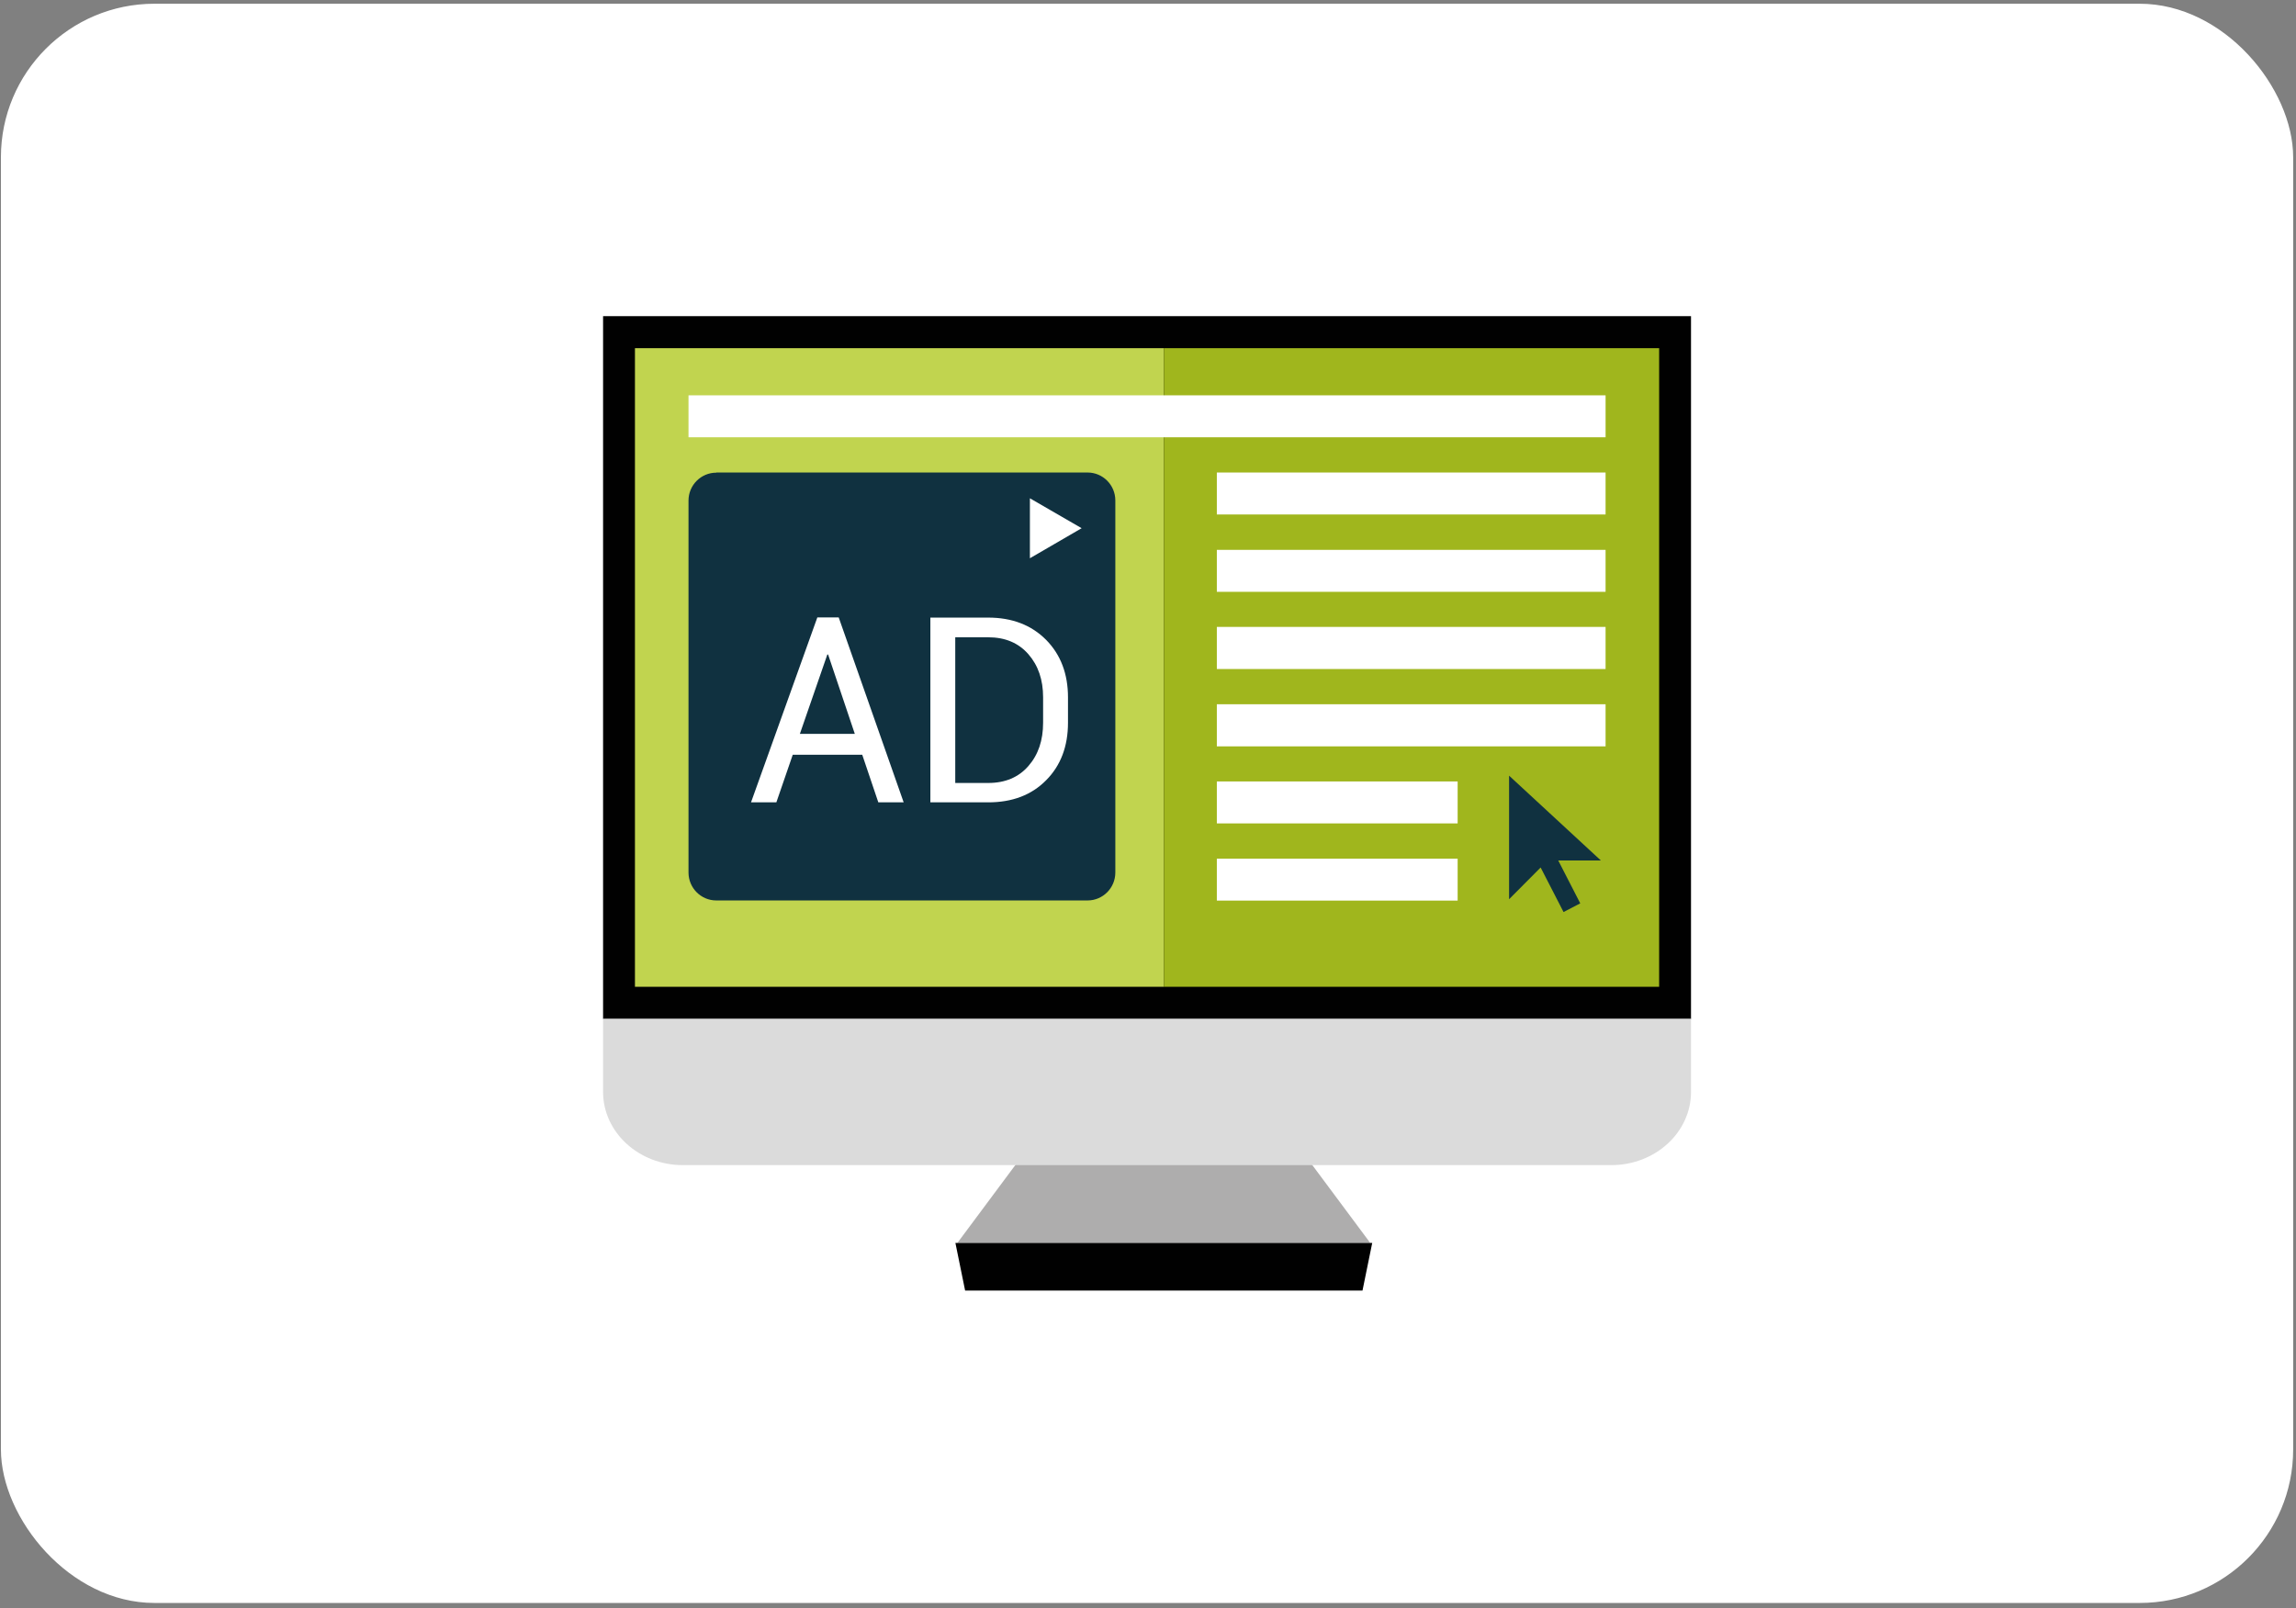 <svg width="344" height="241" viewBox="0 0 344 241" fill="none" xmlns="http://www.w3.org/2000/svg">
<rect x="0" y="0" width="344" height="241" fill="#808080" stroke="none"/>
<rect x="0.138" y="0.559" width="343.438" height="239.623" rx="23" fill="white"/>
<g clip-path="url(#clip0_55_2)">
<path d="M253.357 47.37H90.357V152.681H253.357V47.37Z" fill="#010101"/>
<path d="M205.298 186.238H143.44L160.263 163.63H188.475L205.298 186.238Z" fill="#AEADAD"/>
<path d="M241.399 174.58H102.315C95.722 174.58 90.357 169.665 90.357 163.608V152.658H253.357V163.608C253.357 169.665 248.015 174.58 241.399 174.58Z" fill="#DBDBDB"/>
<path d="M204.139 193.37H144.599L143.145 186.238H205.594L204.139 193.37Z" fill="#010101"/>
<path d="M174.38 52.17H95.131V147.858H174.38V52.17Z" fill="#C1D44F"/>
<path d="M248.583 52.17H174.38V147.858H248.583V52.17Z" fill="#A0B61D"/>
<path d="M240.558 59.234H103.156V65.52H240.558V59.234Z" fill="white"/>
<path d="M240.557 70.8H182.314V77.087H240.557V70.8Z" fill="white"/>
<path d="M240.557 82.39H182.314V88.676H240.557V82.39Z" fill="white"/>
<path d="M240.557 93.934H182.314V100.243H240.557V93.934Z" fill="white"/>
<path d="M240.557 105.523H182.314V111.832H240.557V105.523Z" fill="white"/>
<path d="M218.392 117.09H182.314V123.376H218.392V117.09Z" fill="white"/>
<path d="M218.392 128.656H182.314V134.942H218.392V128.656Z" fill="white"/>
<path d="M239.853 128.931L226.099 116.221V134.737L230.828 129.982L234.26 136.657L236.761 135.354L233.465 128.931H239.853Z" fill="#103140"/>
<path d="M107.316 70.8H162.945C165.241 70.8 167.105 72.675 167.105 74.984V130.736C167.105 133.045 165.241 134.92 162.945 134.92H107.316C105.02 134.92 103.156 133.045 103.156 130.736V75.006C103.156 72.698 105.02 70.823 107.316 70.823V70.8Z" fill="#103140"/>
<path d="M129.14 113.089H118.774L116.318 120.221H112.522L122.457 92.516H125.662L135.392 120.221H131.595L129.186 113.089H129.14ZM119.842 109.958H128.072L124.071 98.071H123.957L119.842 109.958Z" fill="white"/>
<path d="M139.393 120.244V92.539H148.055C151.646 92.539 154.534 93.659 156.739 95.877C158.921 98.094 160.012 100.974 160.012 104.494V108.289C160.012 111.832 158.921 114.712 156.739 116.907C154.556 119.124 151.669 120.221 148.055 120.221H139.393V120.244ZM143.121 95.488V117.318H148.055C150.601 117.318 152.601 116.473 154.079 114.781C155.557 113.089 156.284 110.941 156.284 108.289V104.472C156.284 101.866 155.557 99.717 154.079 98.025C152.601 96.334 150.601 95.488 148.055 95.488H143.121Z" fill="white"/>
<path d="M154.306 74.663L162.058 79.144L154.306 83.647V74.663Z" fill="white"/>
</g>
<defs>
<clipPath id="clip0_55_2">
<rect width="163" height="146" fill="white" transform="translate(90.357 47.37)"/>
</clipPath>
</defs>
</svg>
